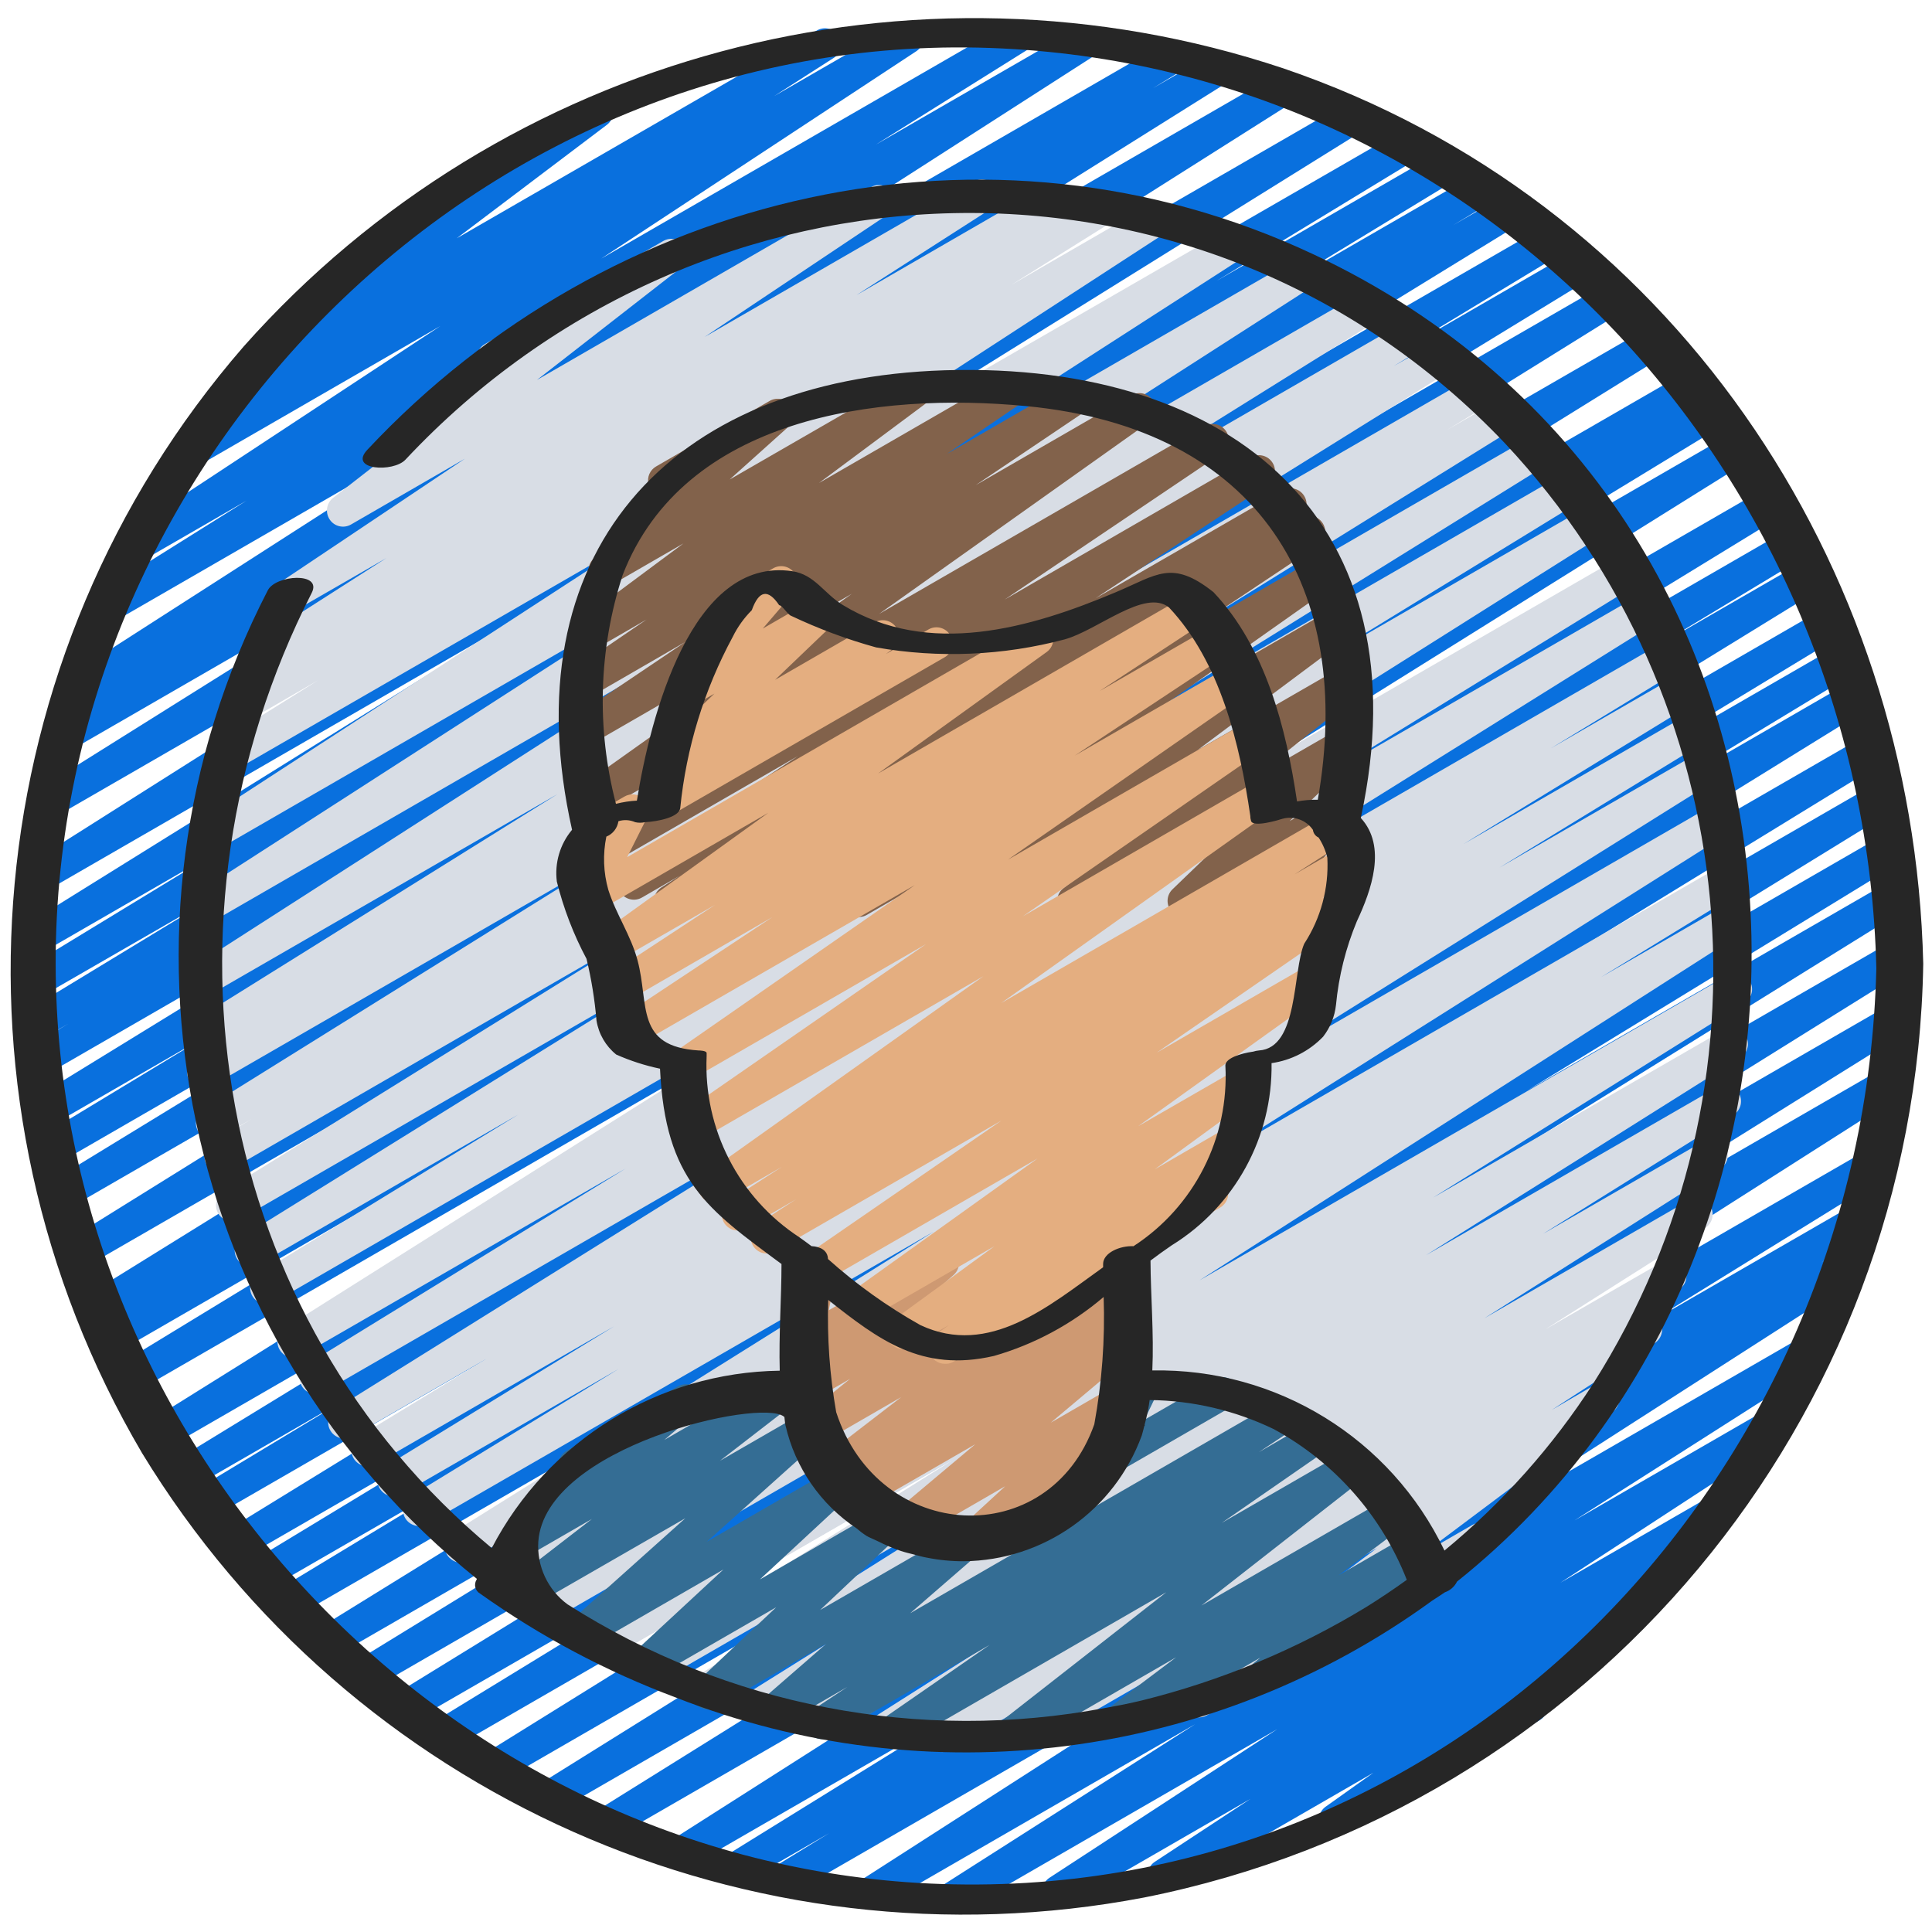 <svg width="32" height="32" viewBox="0 0 32 32" fill="none" xmlns="http://www.w3.org/2000/svg">
    <g clip-path="url(#clip0_1_1485)">
        <path d="M15.779 31.702C15.661 31.702 15.557 31.624 15.524 31.511C15.491 31.397 15.536 31.275 15.636 31.211L19.796 28.558L14.569 31.576C14.444 31.645 14.287 31.603 14.213 31.481C14.139 31.359 14.173 31.201 14.292 31.121L20.958 26.839L13.134 31.356C13.009 31.424 12.852 31.381 12.778 31.258C12.705 31.135 12.742 30.976 12.861 30.898L13.736 30.362L12.306 31.187C12.18 31.255 12.023 31.212 11.95 31.089C11.877 30.966 11.913 30.807 12.033 30.729L15.947 28.307L11.421 30.92C11.339 30.969 11.238 30.972 11.154 30.926C11.071 30.88 11.018 30.793 11.016 30.698C11.014 30.603 11.063 30.514 11.144 30.464L20.914 24.239L10.123 30.469C9.997 30.538 9.839 30.495 9.765 30.372C9.692 30.249 9.728 30.09 9.849 30.012L17.92 24.98L9.209 30.01C9.083 30.082 8.922 30.041 8.847 29.916C8.772 29.791 8.811 29.63 8.934 29.552L17.924 23.947L8.267 29.524C8.141 29.593 7.983 29.55 7.909 29.427C7.836 29.304 7.872 29.145 7.993 29.067L17.083 23.421L7.456 28.979C7.33 29.046 7.174 29.002 7.101 28.88C7.028 28.757 7.065 28.599 7.184 28.52L13.322 24.765L6.796 28.533C6.67 28.602 6.513 28.558 6.44 28.436C6.366 28.313 6.403 28.154 6.523 28.076L14.736 23.024L6.149 27.984C6.023 28.054 5.865 28.011 5.791 27.887C5.718 27.763 5.755 27.603 5.877 27.526L13.648 22.757L5.533 27.442C5.407 27.513 5.247 27.47 5.173 27.346C5.099 27.222 5.137 27.061 5.259 26.984L15.491 20.66L4.887 26.782C4.761 26.857 4.597 26.815 4.522 26.689C4.447 26.562 4.489 26.398 4.616 26.323L8.345 24.066L4.475 26.301C4.349 26.369 4.191 26.326 4.118 26.202C4.045 26.079 4.082 25.92 4.203 25.842L8.875 23.01L4.044 25.799C3.918 25.867 3.761 25.824 3.688 25.701C3.614 25.578 3.651 25.42 3.771 25.341L13.301 19.484L3.523 25.129C3.398 25.194 3.243 25.149 3.172 25.027C3.1 24.906 3.135 24.749 3.253 24.67L5.763 23.156L3.212 24.628C3.086 24.7 2.925 24.658 2.851 24.533C2.777 24.407 2.816 24.246 2.94 24.17L11.26 19.081L2.801 23.965C2.675 24.038 2.514 23.996 2.439 23.872C2.364 23.747 2.403 23.585 2.526 23.508L15.555 15.374L2.283 23.036C2.157 23.102 2.002 23.057 1.93 22.936C1.858 22.814 1.894 22.657 2.011 22.578L8.924 18.365L1.999 22.365C1.917 22.413 1.815 22.414 1.732 22.367C1.649 22.32 1.598 22.233 1.597 22.137C1.596 22.042 1.646 21.953 1.728 21.905L1.973 21.76L1.789 21.867C1.664 21.936 1.506 21.893 1.432 21.77C1.358 21.647 1.395 21.488 1.515 21.41L12.777 14.427L1.436 20.974C1.31 21.041 1.154 20.998 1.081 20.876C1.008 20.754 1.044 20.596 1.162 20.517L12.747 13.313L1.192 19.985C1.066 20.057 0.905 20.015 0.831 19.889C0.756 19.764 0.796 19.603 0.92 19.526L7.791 15.327L1.01 19.243C0.884 19.311 0.726 19.268 0.653 19.144C0.58 19.021 0.617 18.861 0.738 18.784L3.475 17.128L0.876 18.628C0.75 18.703 0.586 18.662 0.511 18.535C0.435 18.409 0.477 18.245 0.603 18.17L8.119 13.554L0.807 17.776C0.681 17.851 0.517 17.81 0.441 17.683C0.365 17.556 0.407 17.392 0.533 17.317L1.125 16.96L0.758 17.173C0.632 17.245 0.471 17.203 0.397 17.078C0.323 16.953 0.363 16.791 0.486 16.715L3.545 14.857L0.703 16.495C0.577 16.564 0.42 16.52 0.347 16.397C0.274 16.273 0.311 16.114 0.432 16.037L3.719 14.035L0.714 15.77C0.588 15.842 0.427 15.801 0.352 15.676C0.277 15.551 0.316 15.39 0.439 15.312L8.582 10.246L0.782 14.748C0.658 14.811 0.506 14.768 0.434 14.649C0.361 14.529 0.393 14.375 0.506 14.293L9.988 8.292L0.951 13.509C0.826 13.577 0.669 13.534 0.596 13.412C0.522 13.29 0.558 13.131 0.677 13.052L7.571 8.732L1.173 12.427C1.047 12.502 0.883 12.46 0.808 12.334C0.732 12.207 0.774 12.043 0.901 11.968L1.373 11.679C1.246 11.738 1.095 11.689 1.027 11.566C0.959 11.444 0.998 11.289 1.116 11.213L8.363 6.56L1.867 10.31C1.741 10.381 1.582 10.339 1.508 10.215C1.434 10.092 1.471 9.932 1.591 9.854L4.085 8.291L2.365 9.284C2.241 9.356 2.081 9.316 2.005 9.193C1.929 9.071 1.964 8.91 2.085 8.83L7.294 5.4L3.272 7.722C3.147 7.793 2.988 7.752 2.913 7.629C2.837 7.506 2.874 7.346 2.994 7.267L4.058 6.585C3.934 6.629 3.796 6.577 3.733 6.462C3.67 6.346 3.701 6.202 3.805 6.122L6.613 4C6.498 3.989 6.403 3.904 6.379 3.791C6.355 3.677 6.406 3.561 6.507 3.503L9.76 1.622C9.882 1.554 10.035 1.592 10.112 1.708C10.189 1.824 10.164 1.98 10.054 2.066L7.565 3.947L13.525 0.508C13.651 0.431 13.815 0.471 13.892 0.597C13.969 0.722 13.929 0.886 13.803 0.963L12.822 1.592L14.893 0.397C15.018 0.322 15.181 0.361 15.257 0.486C15.334 0.61 15.296 0.772 15.173 0.851L9.959 4.283L16.727 0.377C16.853 0.301 17.017 0.341 17.093 0.467C17.169 0.594 17.128 0.758 17.002 0.834L14.507 2.395L17.872 0.453C17.997 0.385 18.153 0.426 18.228 0.548C18.302 0.67 18.267 0.829 18.149 0.908L10.901 5.563L19.274 0.727C19.401 0.655 19.561 0.698 19.636 0.823C19.71 0.948 19.67 1.11 19.546 1.186L19.098 1.46L20.064 0.902C20.19 0.826 20.354 0.867 20.43 0.993C20.506 1.12 20.465 1.283 20.339 1.359L13.446 5.679L21.099 1.261C21.225 1.185 21.389 1.226 21.465 1.352C21.541 1.478 21.501 1.642 21.375 1.718L11.9 7.714L22.268 1.727C22.35 1.678 22.452 1.676 22.535 1.722C22.619 1.769 22.671 1.856 22.672 1.951C22.674 2.047 22.625 2.135 22.543 2.185L14.396 7.253L23.179 2.187C23.305 2.119 23.461 2.163 23.534 2.286C23.607 2.408 23.57 2.567 23.451 2.645L20.151 4.652L23.821 2.533C23.947 2.461 24.108 2.504 24.182 2.629C24.256 2.754 24.217 2.916 24.093 2.992L21.044 4.845L24.387 2.915C24.512 2.849 24.668 2.893 24.741 3.015C24.813 3.138 24.776 3.296 24.658 3.374L24.068 3.73L24.89 3.255C24.972 3.207 25.074 3.205 25.157 3.252C25.24 3.298 25.292 3.386 25.293 3.481C25.295 3.576 25.245 3.665 25.163 3.714L17.643 8.332L25.561 3.761C25.687 3.692 25.845 3.735 25.918 3.859C25.991 3.982 25.953 4.142 25.833 4.219L23.1 5.873L26.034 4.178C26.16 4.108 26.318 4.151 26.392 4.275C26.465 4.398 26.427 4.558 26.306 4.636L19.44 8.834L26.617 4.69C26.743 4.621 26.901 4.664 26.974 4.787C27.048 4.91 27.012 5.069 26.891 5.147L15.302 12.353L27.294 5.43C27.42 5.363 27.576 5.406 27.649 5.528C27.722 5.65 27.686 5.808 27.568 5.887L16.298 12.874L27.925 6.163C28.051 6.096 28.208 6.14 28.28 6.263C28.353 6.386 28.316 6.545 28.195 6.622L27.972 6.756L28.281 6.578C28.407 6.511 28.563 6.555 28.636 6.677C28.709 6.8 28.672 6.958 28.553 7.036L21.646 11.241L28.672 7.185C28.797 7.119 28.952 7.162 29.025 7.284C29.098 7.405 29.063 7.562 28.946 7.642L15.913 15.779L29.233 8.089C29.359 8.022 29.515 8.065 29.588 8.188C29.661 8.311 29.624 8.469 29.505 8.547L21.185 13.636L29.631 8.76C29.757 8.695 29.911 8.74 29.983 8.862C30.054 8.983 30.019 9.14 29.901 9.219L27.398 10.729L29.862 9.307C29.988 9.231 30.152 9.273 30.227 9.399C30.303 9.526 30.262 9.689 30.135 9.765L20.599 15.627L30.192 10.087C30.318 10.018 30.476 10.062 30.549 10.185C30.622 10.309 30.584 10.468 30.463 10.546L25.785 13.382L30.448 10.691C30.574 10.622 30.731 10.666 30.804 10.789C30.878 10.913 30.84 11.072 30.719 11.149L27.004 13.398L30.63 11.303C30.757 11.227 30.921 11.269 30.996 11.396C31.071 11.522 31.03 11.686 30.904 11.761L20.668 18.088L30.855 12.207C30.98 12.141 31.136 12.184 31.208 12.306C31.281 12.428 31.245 12.586 31.128 12.665L23.362 17.426L31.047 12.989C31.174 12.913 31.338 12.955 31.413 13.081C31.488 13.208 31.447 13.371 31.321 13.447L23.114 18.495L31.163 13.848C31.288 13.781 31.445 13.825 31.518 13.948C31.59 14.07 31.554 14.228 31.435 14.307L25.293 18.064L31.226 14.639C31.352 14.569 31.512 14.611 31.586 14.735C31.66 14.859 31.622 15.02 31.5 15.097L22.406 20.744L31.307 15.606C31.432 15.539 31.589 15.581 31.662 15.703C31.736 15.826 31.7 15.984 31.581 16.063L22.586 21.669L31.257 16.663C31.383 16.59 31.544 16.632 31.619 16.757C31.694 16.881 31.655 17.043 31.532 17.12L23.467 22.15L31.19 17.691C31.316 17.623 31.472 17.666 31.546 17.787C31.619 17.909 31.585 18.067 31.467 18.147L21.696 24.373L30.937 19.04C31.063 18.969 31.223 19.011 31.297 19.136C31.371 19.26 31.333 19.42 31.211 19.498L27.284 21.926L30.751 19.925C30.878 19.85 31.041 19.891 31.117 20.018C31.192 20.144 31.151 20.308 31.024 20.384L30.16 20.914L30.47 20.735C30.596 20.661 30.757 20.702 30.832 20.826C30.908 20.951 30.87 21.113 30.747 21.19L24.081 25.471L29.959 22.078C30.084 22.01 30.24 22.052 30.314 22.174C30.388 22.296 30.353 22.454 30.235 22.533L26.08 25.182L29.346 23.297C29.471 23.228 29.628 23.269 29.702 23.39C29.776 23.512 29.743 23.67 29.625 23.75L25.845 26.215L28.427 24.726C28.552 24.655 28.71 24.696 28.786 24.818C28.861 24.941 28.826 25.101 28.706 25.18L27.12 26.223L27.301 26.116C27.424 26.046 27.581 26.084 27.657 26.204C27.734 26.323 27.704 26.481 27.589 26.564L25.513 28.044C25.546 28.066 25.574 28.096 25.594 28.131C25.667 28.258 25.624 28.421 25.497 28.495L22.243 30.374C22.12 30.445 21.963 30.406 21.887 30.287C21.81 30.168 21.84 30.009 21.955 29.926L22.748 29.362L19.412 31.288C19.287 31.362 19.124 31.323 19.048 31.199C18.971 31.075 19.009 30.912 19.132 30.834L20.712 29.795L17.662 31.555C17.537 31.628 17.377 31.588 17.301 31.464C17.225 31.341 17.262 31.18 17.384 31.101L21.156 28.64L15.913 31.667C15.872 31.691 15.826 31.703 15.779 31.702Z" fill="#0970DE"/>
        <path d="M15.603 29.019C15.484 29.019 15.379 28.94 15.346 28.826C15.313 28.712 15.36 28.59 15.46 28.526L16.213 28.053L14.739 28.907C14.614 28.974 14.457 28.932 14.384 28.811C14.31 28.689 14.345 28.531 14.462 28.451L17.106 26.774L13.672 28.752C13.547 28.82 13.391 28.777 13.318 28.656C13.244 28.534 13.278 28.376 13.396 28.297L17.304 25.819L12.657 28.502C12.532 28.568 12.377 28.525 12.304 28.403C12.231 28.282 12.266 28.125 12.383 28.045L15.546 26.068L11.791 28.235C11.666 28.302 11.51 28.259 11.437 28.138C11.364 28.016 11.398 27.859 11.516 27.779L16.718 24.504L10.905 27.861C10.78 27.927 10.625 27.884 10.552 27.762C10.479 27.641 10.514 27.484 10.631 27.404L15.791 24.177L10.08 27.475C9.954 27.549 9.793 27.508 9.717 27.384C9.642 27.259 9.68 27.098 9.803 27.02L18.8 21.26L9.094 26.864C8.968 26.934 8.809 26.891 8.736 26.767C8.662 26.643 8.7 26.483 8.821 26.406L11.109 25.004L8.525 26.498C8.444 26.547 8.342 26.549 8.259 26.503C8.175 26.457 8.123 26.37 8.121 26.275C8.119 26.179 8.168 26.09 8.25 26.041L16.991 20.523L7.764 25.847C7.639 25.918 7.48 25.876 7.406 25.753C7.331 25.629 7.368 25.469 7.489 25.391L15.463 20.401L7.07 25.243C6.944 25.312 6.786 25.269 6.712 25.146C6.639 25.022 6.677 24.862 6.798 24.785L10.245 22.675L6.649 24.751C6.523 24.821 6.364 24.778 6.29 24.654C6.217 24.53 6.255 24.37 6.376 24.293L10.172 21.968L6.219 24.251C6.092 24.323 5.931 24.28 5.857 24.155C5.783 24.03 5.823 23.868 5.947 23.792L8.069 22.5L5.829 23.794C5.704 23.861 5.547 23.819 5.474 23.697C5.4 23.574 5.436 23.416 5.555 23.337L13.99 18.074L5.366 23.052C5.239 23.128 5.076 23.086 5 22.96C4.925 22.833 4.966 22.669 5.093 22.594L10.36 19.356L4.992 22.453C4.866 22.524 4.708 22.482 4.633 22.358C4.559 22.235 4.596 22.075 4.717 21.997L14.734 15.68L4.546 21.562C4.419 21.637 4.256 21.595 4.181 21.468C4.105 21.342 4.147 21.178 4.274 21.103L8.582 18.462L4.285 20.943C4.159 21.014 3.999 20.972 3.925 20.848C3.851 20.724 3.889 20.563 4.011 20.486L11.171 16.041L3.981 20.191C3.855 20.267 3.691 20.226 3.615 20.099C3.54 19.973 3.581 19.809 3.707 19.733L10.621 15.441L3.787 19.389C3.66 19.461 3.499 19.419 3.425 19.294C3.351 19.169 3.391 19.007 3.515 18.931L4.173 18.531L3.65 18.833C3.568 18.882 3.466 18.884 3.383 18.838C3.299 18.791 3.247 18.704 3.245 18.609C3.244 18.513 3.293 18.424 3.375 18.375L10.213 14.116L3.492 17.995C3.366 18.062 3.21 18.018 3.137 17.896C3.064 17.773 3.101 17.615 3.22 17.537L3.657 17.27L3.444 17.393C3.318 17.461 3.162 17.418 3.088 17.296C3.015 17.174 3.05 17.015 3.169 16.936L9.233 13.154L3.374 16.536C3.248 16.61 3.087 16.569 3.011 16.445C2.936 16.32 2.974 16.158 3.097 16.081L11.931 10.409L3.423 15.321C3.298 15.392 3.139 15.351 3.063 15.228C2.988 15.105 3.025 14.945 3.145 14.866L11.065 9.766L3.526 14.118C3.401 14.188 3.243 14.147 3.168 14.025C3.094 13.903 3.129 13.744 3.247 13.664L10.552 8.915L3.855 12.78C3.73 12.849 3.572 12.807 3.498 12.684C3.424 12.561 3.461 12.401 3.581 12.323L5.271 11.267L4.107 11.939C3.98 12.014 3.817 11.973 3.741 11.847C3.665 11.72 3.706 11.557 3.833 11.481L4.355 11.156C4.249 11.17 4.144 11.121 4.088 11.03C4.013 10.906 4.052 10.744 4.175 10.667L6.4 9.243L4.947 10.08C4.823 10.15 4.666 10.109 4.59 9.988C4.515 9.867 4.548 9.709 4.666 9.628L7.701 7.597L5.813 8.688C5.692 8.757 5.538 8.721 5.461 8.605C5.383 8.489 5.407 8.333 5.516 8.247L8.148 6.198C8.03 6.192 7.93 6.109 7.902 5.995C7.874 5.88 7.926 5.76 8.028 5.701L10.987 3.991C11.108 3.922 11.262 3.958 11.34 4.074C11.418 4.19 11.393 4.346 11.283 4.432L8.894 6.293L14.421 3.102C14.546 3.028 14.707 3.067 14.784 3.19C14.86 3.314 14.824 3.475 14.702 3.555L11.671 5.581L16.133 3.006C16.258 2.937 16.415 2.979 16.489 3.101C16.563 3.222 16.529 3.381 16.41 3.461L14.187 4.887L17.28 3.1C17.406 3.027 17.567 3.069 17.642 3.193C17.717 3.318 17.678 3.48 17.555 3.557L17.523 3.576L18.163 3.208C18.288 3.142 18.443 3.185 18.516 3.307C18.589 3.428 18.554 3.585 18.437 3.664L16.752 4.718L19.01 3.413C19.135 3.343 19.292 3.385 19.367 3.507C19.442 3.629 19.407 3.788 19.288 3.868L11.981 8.619L20.316 3.81C20.44 3.744 20.595 3.786 20.668 3.906C20.742 4.027 20.709 4.183 20.593 4.264L12.677 9.362L21.458 4.292C21.583 4.221 21.742 4.262 21.818 4.385C21.893 4.508 21.857 4.668 21.736 4.747L12.9 10.42L22.496 4.88C22.622 4.811 22.78 4.853 22.853 4.976C22.927 5.099 22.89 5.259 22.77 5.337L16.703 9.12L23.245 5.343C23.371 5.271 23.532 5.313 23.606 5.439C23.68 5.564 23.641 5.725 23.517 5.802L23.076 6.068L23.712 5.707C23.838 5.631 24.002 5.672 24.078 5.798C24.154 5.924 24.113 6.088 23.987 6.164L17.153 10.419L24.358 6.259C24.485 6.184 24.649 6.226 24.724 6.353C24.799 6.48 24.757 6.643 24.63 6.718L23.964 7.123L24.802 6.639C24.928 6.564 25.092 6.605 25.168 6.731C25.243 6.858 25.202 7.021 25.076 7.097L18.157 11.391L25.346 7.242C25.472 7.166 25.636 7.207 25.712 7.333C25.787 7.46 25.746 7.623 25.62 7.699L18.46 12.144L25.878 7.861C26.005 7.786 26.168 7.828 26.244 7.954C26.319 8.081 26.277 8.245 26.15 8.32L21.846 10.958L26.293 8.391C26.419 8.321 26.578 8.363 26.652 8.486C26.726 8.61 26.689 8.77 26.569 8.848L16.548 15.167L26.817 9.238C26.898 9.189 27 9.188 27.083 9.234C27.166 9.281 27.218 9.368 27.22 9.463C27.221 9.558 27.172 9.647 27.09 9.696L21.822 12.934L27.188 9.836C27.314 9.767 27.472 9.81 27.546 9.933C27.619 10.056 27.583 10.215 27.462 10.293L19.032 15.555L27.54 10.642C27.666 10.577 27.821 10.621 27.893 10.743C27.965 10.864 27.929 11.021 27.812 11.1L25.693 12.391L27.773 11.191C27.9 11.116 28.064 11.157 28.139 11.284C28.214 11.411 28.172 11.574 28.046 11.65L24.244 13.978L28.018 11.799C28.144 11.729 28.302 11.772 28.376 11.896C28.449 12.02 28.412 12.18 28.29 12.257L24.837 14.37L28.177 12.443C28.258 12.393 28.36 12.392 28.443 12.438C28.527 12.484 28.579 12.571 28.581 12.666C28.583 12.761 28.533 12.851 28.452 12.9L20.48 17.888L28.393 13.32C28.518 13.251 28.676 13.293 28.75 13.416C28.824 13.538 28.788 13.697 28.669 13.776L19.925 19.295L28.533 14.325C28.66 14.249 28.824 14.291 28.899 14.418C28.974 14.544 28.933 14.708 28.806 14.783L26.518 16.185L28.587 14.99C28.712 14.92 28.871 14.962 28.945 15.085C29.02 15.207 28.984 15.367 28.864 15.446L19.867 21.207L28.62 16.154C28.746 16.081 28.907 16.123 28.982 16.248C29.056 16.372 29.018 16.534 28.894 16.611L23.739 19.835L28.547 17.061C28.673 16.985 28.837 17.026 28.913 17.152C28.989 17.278 28.948 17.442 28.822 17.518L23.621 20.789L28.443 18.006C28.569 17.938 28.725 17.981 28.799 18.103C28.872 18.225 28.837 18.383 28.718 18.462L25.558 20.436L28.225 18.898C28.35 18.83 28.506 18.872 28.58 18.994C28.653 19.115 28.619 19.273 28.501 19.353L24.587 21.834L27.968 19.883C28.094 19.811 28.253 19.852 28.328 19.976C28.403 20.1 28.366 20.261 28.244 20.339L25.596 22.018L27.54 20.898C27.665 20.831 27.821 20.874 27.894 20.995C27.968 21.117 27.933 21.275 27.816 21.354L27.073 21.823L27.137 21.787C27.261 21.72 27.416 21.762 27.49 21.883C27.564 22.003 27.531 22.16 27.415 22.241L25.702 23.353L26.423 22.933C26.545 22.863 26.701 22.9 26.779 23.017C26.857 23.135 26.829 23.293 26.716 23.378L23.609 25.707L24.385 25.259C24.512 25.187 24.674 25.231 24.747 25.358C24.821 25.485 24.778 25.647 24.651 25.721L19.992 28.411C19.87 28.48 19.716 28.442 19.639 28.325C19.562 28.208 19.588 28.051 19.7 27.966L22.808 25.64L17.092 28.938C16.967 29.01 16.807 28.97 16.731 28.846C16.655 28.723 16.692 28.562 16.813 28.483L18.523 27.373L15.736 28.983C15.695 29.006 15.649 29.019 15.603 29.019Z" fill="#D8DDE5"/>
        <path d="M11.097 15.191C10.979 15.191 10.875 15.113 10.842 14.999C10.809 14.886 10.854 14.764 10.953 14.7L11.266 14.5L10.633 14.866C10.508 14.938 10.348 14.898 10.272 14.775C10.196 14.652 10.232 14.492 10.352 14.412L13.216 12.523L10.24 14.24C10.116 14.309 9.96 14.268 9.885 14.148C9.809 14.028 9.842 13.87 9.958 13.788L13.555 11.365L9.931 13.457C9.808 13.524 9.654 13.485 9.578 13.367C9.502 13.249 9.531 13.093 9.643 13.009L14.109 9.835L9.786 12.331C9.661 12.409 9.497 12.371 9.419 12.246C9.341 12.121 9.379 11.956 9.503 11.878L11.354 10.631L9.765 11.55C9.642 11.619 9.486 11.579 9.41 11.459C9.335 11.339 9.366 11.181 9.482 11.099L10.708 10.262L9.839 10.764C9.717 10.834 9.561 10.796 9.484 10.679C9.407 10.561 9.434 10.404 9.547 10.319L11.32 9.001L10.142 9.681C10.025 9.744 9.879 9.711 9.8 9.603C9.722 9.496 9.735 9.347 9.83 9.254L10.979 8.222C10.863 8.213 10.766 8.129 10.74 8.015C10.714 7.902 10.766 7.784 10.867 7.726L12.754 6.637C12.871 6.574 13.017 6.607 13.095 6.714C13.174 6.822 13.161 6.971 13.065 7.063L12.086 7.942L15.045 6.236C15.168 6.166 15.323 6.204 15.4 6.321C15.477 6.439 15.45 6.596 15.338 6.68L13.565 8L16.625 6.234C16.749 6.166 16.903 6.207 16.978 6.326C17.053 6.445 17.022 6.602 16.908 6.684L15.682 7.519L17.726 6.339C17.851 6.268 18.009 6.308 18.084 6.429C18.16 6.551 18.127 6.71 18.009 6.791L16.16 8.036L18.74 6.547C18.863 6.476 19.02 6.515 19.097 6.634C19.173 6.753 19.143 6.912 19.028 6.995L14.56 10.169L19.956 7.055C20.08 6.986 20.236 7.027 20.311 7.147C20.386 7.267 20.354 7.425 20.238 7.507L16.64 9.931L20.721 7.573C20.846 7.504 21.003 7.544 21.078 7.666C21.153 7.787 21.119 7.946 21.001 8.027L18.142 9.912L21.248 8.119C21.373 8.052 21.529 8.094 21.602 8.215C21.676 8.336 21.642 8.494 21.525 8.574L21.215 8.772L21.552 8.578C21.677 8.507 21.835 8.547 21.91 8.669C21.986 8.791 21.952 8.951 21.833 9.031L19.657 10.48L21.853 9.212C21.977 9.143 22.132 9.182 22.209 9.301C22.285 9.42 22.255 9.578 22.14 9.661L19.164 11.761L22.128 10.05C22.251 9.981 22.405 10.018 22.482 10.136C22.559 10.253 22.533 10.409 22.421 10.494L19.836 12.423L22.229 11.043C22.35 10.974 22.503 11.009 22.581 11.124C22.66 11.239 22.636 11.395 22.528 11.482L20.75 12.896L22.198 12.061C22.314 11.992 22.465 12.021 22.546 12.129C22.628 12.237 22.616 12.39 22.518 12.483L21.36 13.6L22.027 13.215C22.136 13.152 22.275 13.175 22.359 13.269C22.443 13.364 22.449 13.504 22.374 13.605L21.695 14.521C21.7 14.528 21.706 14.537 21.712 14.546C21.785 14.674 21.741 14.837 21.614 14.91L21.2 15.15C21.09 15.212 20.952 15.19 20.868 15.096C20.785 15.002 20.778 14.862 20.852 14.761L21.178 14.322L19.741 15.151C19.625 15.22 19.475 15.191 19.393 15.082C19.311 14.974 19.323 14.822 19.421 14.729L20.578 13.613L17.912 15.152C17.791 15.222 17.636 15.187 17.557 15.072C17.478 14.956 17.502 14.799 17.612 14.713L19.39 13.298L16.176 15.153C16.054 15.222 15.899 15.185 15.822 15.068C15.745 14.95 15.772 14.794 15.883 14.709L18.467 12.781L14.355 15.155C14.231 15.224 14.076 15.185 13.999 15.066C13.923 14.947 13.953 14.789 14.068 14.706L17.044 12.605L12.627 15.156C12.502 15.23 12.341 15.191 12.264 15.067C12.187 14.944 12.223 14.782 12.345 14.703L14.52 13.257L11.229 15.157C11.189 15.18 11.143 15.191 11.097 15.191Z" fill="#82624B"/>
        <path d="M15.992 25.85C15.883 25.849 15.784 25.782 15.744 25.68C15.704 25.577 15.731 25.461 15.812 25.387L16.65 24.616L15.04 25.547C14.921 25.614 14.77 25.579 14.691 25.467C14.612 25.355 14.632 25.201 14.736 25.112L16.154 23.921L14.273 25.006C14.15 25.076 13.994 25.038 13.918 24.919C13.841 24.8 13.87 24.642 13.985 24.559L14.034 24.523L13.92 24.587C13.798 24.659 13.641 24.623 13.563 24.505C13.484 24.388 13.511 24.229 13.624 24.144L14.928 23.14L13.602 23.906C13.481 23.975 13.327 23.94 13.248 23.825C13.169 23.71 13.193 23.554 13.301 23.467L14.08 22.838L13.484 23.182C13.367 23.245 13.221 23.212 13.142 23.104C13.064 22.997 13.077 22.848 13.172 22.755L13.54 22.426L13.481 22.459C13.39 22.512 13.277 22.506 13.192 22.445C13.107 22.383 13.065 22.278 13.086 22.175L13.26 21.326C13.162 21.292 13.092 21.203 13.082 21.099C13.073 20.995 13.124 20.895 13.214 20.843L13.481 20.689C13.572 20.636 13.685 20.642 13.77 20.703C13.855 20.764 13.897 20.87 13.876 20.973L13.727 21.702L15.492 20.682C15.61 20.619 15.755 20.652 15.834 20.76C15.912 20.867 15.899 21.016 15.804 21.109L15.435 21.439L16.757 20.676C16.878 20.608 17.03 20.644 17.108 20.758C17.186 20.871 17.165 21.026 17.058 21.114L16.279 21.744L18.137 20.672C18.259 20.604 18.412 20.64 18.49 20.756C18.567 20.872 18.542 21.028 18.433 21.114L17.129 22.118L18.516 21.318C18.639 21.248 18.794 21.287 18.871 21.405C18.948 21.524 18.918 21.682 18.804 21.765L18.607 21.907C18.725 21.888 18.841 21.951 18.891 22.059C18.941 22.168 18.912 22.297 18.82 22.374L17.404 23.564L18.476 22.945C18.593 22.878 18.742 22.91 18.822 23.019C18.902 23.128 18.888 23.279 18.789 23.371L17.952 24.142L18.119 24.045C18.246 23.979 18.402 24.024 18.473 24.148C18.545 24.272 18.506 24.43 18.386 24.507L16.126 25.813C16.085 25.837 16.039 25.85 15.992 25.85Z" fill="#CE9972"/>
        <path d="M18.339 24.446C18.247 24.446 18.162 24.399 18.113 24.321C18.064 24.244 18.059 24.146 18.099 24.063L18.461 23.314C18.442 23.295 18.425 23.274 18.411 23.251C18.376 23.189 18.366 23.116 18.384 23.048C18.403 22.98 18.447 22.921 18.509 22.886L18.8 22.718C18.901 22.66 19.029 22.674 19.115 22.754C19.201 22.834 19.224 22.96 19.173 23.066L18.956 23.516L20.107 22.852C20.189 22.8 20.294 22.797 20.38 22.844C20.465 22.892 20.518 22.983 20.516 23.081C20.515 23.179 20.46 23.268 20.373 23.314L18.473 24.411C18.432 24.434 18.386 24.446 18.339 24.446Z" fill="#346D94"/>
        <path d="M16.747 28.989C16.633 28.988 16.532 28.916 16.495 28.809C16.458 28.702 16.493 28.583 16.582 28.512L19.317 26.373L14.916 28.914C14.792 28.986 14.634 28.947 14.557 28.826C14.48 28.705 14.513 28.545 14.631 28.463L16.391 27.245L13.747 28.771C13.623 28.842 13.464 28.802 13.389 28.68C13.313 28.558 13.347 28.399 13.466 28.318L14.035 27.941L12.947 28.569C12.828 28.637 12.678 28.604 12.598 28.492C12.518 28.381 12.536 28.228 12.638 28.137L13.688 27.224L11.87 28.274C11.753 28.346 11.6 28.316 11.518 28.205C11.435 28.094 11.451 27.939 11.554 27.848L12.857 26.621L10.803 27.806C10.686 27.875 10.535 27.843 10.455 27.734C10.374 27.625 10.389 27.472 10.489 27.38L11.982 25.996L9.758 27.28C9.641 27.343 9.495 27.31 9.416 27.202C9.338 27.095 9.351 26.946 9.446 26.853L11.351 25.147L8.747 26.646C8.625 26.714 8.472 26.677 8.395 26.562C8.317 26.446 8.342 26.291 8.451 26.204L9.804 25.159L8.716 25.787C8.596 25.855 8.445 25.821 8.366 25.709C8.287 25.597 8.306 25.442 8.41 25.353L9.411 24.503C9.359 24.48 9.316 24.442 9.288 24.392C9.215 24.265 9.258 24.102 9.386 24.029L11.23 22.962C11.35 22.895 11.5 22.93 11.579 23.041C11.657 23.153 11.639 23.306 11.536 23.396L11.003 23.85L12.98 22.709C13.102 22.64 13.256 22.676 13.334 22.792C13.412 22.908 13.387 23.064 13.277 23.15L11.925 24.195L13.301 23.401C13.418 23.338 13.564 23.371 13.642 23.478C13.721 23.586 13.708 23.735 13.612 23.827L11.706 25.537L13.768 24.346C13.886 24.279 14.036 24.31 14.116 24.419C14.196 24.529 14.182 24.68 14.083 24.773L12.587 26.16L14.569 25.013C14.687 24.942 14.84 24.972 14.922 25.082C15.004 25.193 14.988 25.348 14.885 25.44L13.584 26.667L15.818 25.377C15.937 25.309 16.088 25.342 16.167 25.453C16.247 25.565 16.229 25.719 16.126 25.809L15.076 26.72L21.141 23.219C21.266 23.147 21.426 23.187 21.502 23.31C21.578 23.432 21.542 23.593 21.422 23.672L20.85 24.053L21.711 23.555C21.835 23.483 21.994 23.522 22.07 23.643C22.147 23.764 22.114 23.924 21.996 24.005L20.236 25.224L22.335 24.013C22.457 23.944 22.61 23.98 22.688 24.096C22.766 24.211 22.742 24.367 22.633 24.454L19.9 26.592L22.998 24.804C23.12 24.734 23.275 24.771 23.353 24.888C23.43 25.005 23.404 25.162 23.292 25.247L22.169 26.093L23.338 25.418C23.458 25.349 23.611 25.383 23.69 25.497C23.769 25.611 23.748 25.766 23.642 25.854L23.532 25.945L23.585 25.915C23.712 25.848 23.868 25.894 23.939 26.017C24.011 26.141 23.972 26.299 23.852 26.376L21.069 27.982C20.949 28.052 20.796 28.017 20.717 27.904C20.638 27.79 20.659 27.635 20.766 27.546L20.875 27.456L18.651 28.74C18.529 28.81 18.374 28.773 18.296 28.656C18.219 28.538 18.245 28.381 18.357 28.296L19.48 27.45L16.877 28.953C16.837 28.976 16.792 28.988 16.747 28.989Z" fill="#346D94"/>
        <path d="M15.651 22.589C15.535 22.589 15.432 22.514 15.397 22.403C15.362 22.293 15.402 22.172 15.496 22.105L15.721 21.945L15.081 22.313C14.958 22.379 14.806 22.339 14.731 22.223C14.655 22.106 14.682 21.951 14.792 21.867L16.473 20.64L14.4 21.836C14.277 21.906 14.121 21.867 14.045 21.749C13.968 21.63 13.998 21.472 14.111 21.389L17.185 19.188L13.66 21.223C13.536 21.293 13.379 21.253 13.303 21.133C13.227 21.013 13.259 20.855 13.375 20.773L16.587 18.56L12.839 20.723C12.713 20.8 12.549 20.76 12.473 20.634C12.396 20.508 12.436 20.343 12.562 20.267L13.189 19.862L12.361 20.342C12.235 20.419 12.071 20.379 11.994 20.254C11.917 20.128 11.957 19.964 12.082 19.887L12.953 19.325L11.969 19.893C11.845 19.964 11.689 19.925 11.612 19.806C11.535 19.687 11.566 19.528 11.681 19.445L16.289 16.169L11.591 18.88C11.468 18.949 11.312 18.91 11.236 18.79C11.16 18.671 11.191 18.513 11.306 18.43L15.34 15.636L11.467 17.871C11.343 17.94 11.187 17.901 11.111 17.781C11.036 17.662 11.066 17.504 11.181 17.421L15.152 14.66L10.53 17.327C10.406 17.396 10.249 17.355 10.175 17.234C10.1 17.113 10.133 16.955 10.25 16.874L12.793 15.19L10.379 16.587C10.254 16.658 10.095 16.617 10.02 16.495C9.944 16.372 9.98 16.212 10.099 16.133L11.844 14.987L10.218 15.924C10.096 15.991 9.942 15.952 9.867 15.835C9.791 15.718 9.818 15.562 9.929 15.478L12.725 13.463L9.883 15.104C9.781 15.164 9.652 15.15 9.565 15.069C9.479 14.988 9.456 14.859 9.51 14.754L9.843 14.092C9.723 14.128 9.594 14.078 9.53 13.971C9.457 13.843 9.501 13.681 9.628 13.607L10.342 13.194C10.444 13.134 10.574 13.148 10.661 13.229C10.747 13.31 10.769 13.439 10.716 13.544L10.388 14.197L17.049 10.351C17.172 10.283 17.327 10.321 17.403 10.439C17.48 10.557 17.451 10.715 17.338 10.798L14.543 12.812L19.683 9.844C19.808 9.769 19.97 9.809 20.047 9.933C20.123 10.057 20.086 10.22 19.963 10.298L18.211 11.447L20.061 10.381C20.186 10.303 20.35 10.342 20.428 10.467C20.506 10.592 20.467 10.757 20.342 10.834L17.802 12.515L20.378 11.028C20.502 10.959 20.658 10.999 20.733 11.118C20.809 11.238 20.779 11.396 20.663 11.478L16.693 14.24L20.686 11.935C20.81 11.863 20.968 11.902 21.045 12.023C21.122 12.144 21.089 12.304 20.971 12.385L16.94 15.178L20.904 12.889C21.027 12.819 21.183 12.857 21.26 12.976C21.337 13.096 21.306 13.254 21.192 13.337L16.583 16.614L22.029 13.47C22.154 13.403 22.31 13.445 22.384 13.566C22.458 13.687 22.424 13.845 22.307 13.925L21.44 14.483L22.23 14.028C22.355 13.96 22.511 14.002 22.585 14.123C22.659 14.244 22.625 14.402 22.508 14.482L21.875 14.891L22.08 14.773C22.204 14.701 22.363 14.74 22.439 14.861C22.516 14.982 22.483 15.142 22.365 15.223L19.156 17.437L21.635 16.006C21.758 15.936 21.913 15.975 21.99 16.093C22.067 16.212 22.037 16.37 21.923 16.453L18.851 18.654L20.518 17.694C20.641 17.622 20.799 17.66 20.876 17.779C20.954 17.898 20.924 18.057 20.809 18.14L19.128 19.367L20.354 18.658C20.477 18.59 20.631 18.629 20.707 18.747C20.783 18.865 20.755 19.021 20.642 19.105L20.084 19.502C20.203 19.506 20.305 19.587 20.335 19.703C20.364 19.819 20.314 19.939 20.211 20L15.784 22.559C15.743 22.581 15.697 22.591 15.651 22.589Z" fill="#E4AE80"/>
        <path d="M10.93 13.571C10.815 13.571 10.713 13.498 10.677 13.389C10.64 13.28 10.678 13.16 10.77 13.091L11.081 12.858C10.994 12.859 10.911 12.82 10.857 12.752C10.776 12.644 10.788 12.492 10.885 12.399L11.833 11.488L11.548 11.653C11.435 11.718 11.292 11.692 11.209 11.592C11.126 11.492 11.127 11.347 11.212 11.248L12.003 10.326C11.966 10.304 11.937 10.273 11.916 10.235C11.842 10.108 11.886 9.945 12.013 9.871L12.806 9.413C12.919 9.348 13.062 9.374 13.145 9.474C13.228 9.574 13.227 9.719 13.142 9.818L12.634 10.411L13.465 9.931C13.582 9.86 13.733 9.889 13.815 9.998C13.898 10.107 13.884 10.26 13.785 10.354L12.838 11.26L14.488 10.308C14.61 10.238 14.766 10.275 14.844 10.392C14.921 10.51 14.894 10.668 14.781 10.752L14.675 10.832L15.387 10.421C15.514 10.354 15.67 10.4 15.742 10.524C15.813 10.647 15.774 10.806 15.654 10.882L11.064 13.532C11.024 13.557 10.977 13.571 10.93 13.571Z" fill="#E4AE80"/>
        <path d="M18.949 31.429C26.357 29.956 31.733 23.514 31.855 15.962C31.697 9.306 27.648 3.309 21.253 1.131C15.108 -0.917 8.334 0.896 4.034 5.741C-0.403 10.855 -1.079 18.23 2.352 24.066C5.808 29.74 12.423 32.675 18.949 31.429ZM16.608 0.803C24.759 1.205 30.887 8.034 31.078 16.038C30.877 24.484 24.075 31.603 15.392 31.197C7.382 30.822 0.932 23.947 0.922 15.962C0.912 7.52 8.087 0.383 16.608 0.803Z" fill="#262626"/>
        <path d="M7.899 26.151L7.892 26.167C7.869 26.205 7.862 26.251 7.874 26.294C7.885 26.337 7.914 26.374 7.953 26.396C8.953 27.107 10.042 27.685 11.191 28.115C15.368 29.757 20.095 29.152 23.724 26.51C23.794 26.463 23.864 26.421 23.933 26.373C24.02 26.343 24.092 26.279 24.133 26.196C31.157 20.59 30.795 8.462 21.756 4.213C16.365 1.68 10.092 3.17 6.085 7.449C5.765 7.789 6.516 7.827 6.715 7.614C11.629 2.366 19.916 2.062 24.931 7.347C28.91 11.598 29.509 18.002 26.388 22.917C25.715 23.96 24.884 24.892 23.925 25.682C23.036 23.825 21.145 22.659 19.086 22.699C19.114 22.087 19.058 21.453 19.056 20.879C19.173 20.791 19.29 20.706 19.408 20.626C20.452 19.981 21.08 18.835 21.061 17.609C21.387 17.562 21.687 17.408 21.915 17.171C22.033 17.019 22.107 16.837 22.128 16.646C22.173 16.169 22.29 15.701 22.474 15.259C22.716 14.742 22.973 14.02 22.539 13.548C23.595 8.676 20.468 5.986 15.65 6.133C11.045 6.276 8.453 9.194 9.475 13.744C9.275 13.982 9.184 14.293 9.223 14.602C9.334 15.047 9.499 15.477 9.715 15.882C9.796 16.218 9.851 16.56 9.88 16.904C9.916 17.126 10.032 17.326 10.207 17.467C10.44 17.57 10.683 17.649 10.932 17.701C11.018 19.557 11.723 20.032 12.944 20.936C12.944 21.502 12.898 22.11 12.915 22.703C10.905 22.73 9.073 23.858 8.145 25.641C3.534 21.807 2.411 15.222 5.163 9.82C5.343 9.468 4.566 9.522 4.436 9.777C1.548 15.364 2.997 22.212 7.899 26.151ZM18.125 23.591C17.378 25.708 14.555 25.564 13.85 23.39C13.742 22.777 13.698 22.153 13.718 21.531C14.552 22.188 15.264 22.735 16.462 22.459C17.131 22.267 17.75 21.933 18.28 21.482C18.304 22.189 18.252 22.896 18.125 23.591ZM10.314 9.522C11.328 6.908 14.535 6.491 16.994 6.726C20.869 7.096 22.439 9.757 21.827 13.246C21.712 13.244 21.596 13.254 21.483 13.275C21.303 12.055 20.962 10.723 20.099 9.808C19.409 9.26 19.162 9.523 18.483 9.808C17.055 10.411 15.385 10.888 13.96 10.021C13.648 9.831 13.495 9.517 13.123 9.461C11.453 9.211 10.77 11.878 10.549 13.261C10.432 13.267 10.316 13.285 10.202 13.314C9.876 12.065 9.915 10.749 10.314 9.522ZM11.704 17.497V17.443C11.704 17.401 11.585 17.399 11.572 17.399C10.515 17.333 10.756 16.64 10.56 15.907C10.451 15.495 10.204 15.143 10.076 14.74C9.994 14.452 9.983 14.15 10.043 13.857C10.15 13.814 10.226 13.717 10.243 13.602C10.334 13.573 10.433 13.579 10.521 13.618C10.573 13.63 10.628 13.63 10.681 13.618C10.903 13.607 11.25 13.534 11.267 13.384C11.366 12.39 11.662 11.426 12.137 10.547C12.217 10.384 12.324 10.235 12.452 10.107C12.57 9.777 12.721 9.75 12.905 10.023C12.966 10.033 13.043 10.179 13.106 10.201C13.558 10.415 14.029 10.59 14.511 10.723C15.55 10.906 16.616 10.86 17.635 10.59C18.183 10.438 18.963 9.743 19.362 10.061C20.211 10.963 20.535 12.32 20.709 13.515C20.709 13.541 20.712 13.567 20.72 13.591C20.739 13.717 21.197 13.577 21.237 13.563C21.428 13.508 21.633 13.581 21.746 13.745C21.753 13.801 21.788 13.849 21.84 13.872C21.907 13.974 21.956 14.088 21.985 14.207C22.011 14.71 21.877 15.209 21.602 15.631C21.407 16.079 21.513 17.358 20.852 17.399C20.82 17.402 20.789 17.408 20.758 17.418C20.545 17.448 20.298 17.528 20.296 17.646C20.361 18.845 19.78 19.987 18.774 20.641C18.55 20.63 18.271 20.751 18.271 20.936V20.99C17.374 21.63 16.388 22.479 15.248 21.95C14.698 21.642 14.184 21.274 13.714 20.853C13.709 20.71 13.587 20.647 13.441 20.64C13.374 20.59 13.308 20.541 13.244 20.496C12.236 19.839 11.65 18.698 11.704 17.497ZM12.985 23.463L12.992 23.47C12.999 23.516 13 23.564 13.01 23.608C13.17 24.307 13.591 24.918 14.188 25.315C14.24 25.36 14.295 25.402 14.353 25.439C14.397 25.466 14.446 25.482 14.491 25.505C14.508 25.514 14.526 25.521 14.544 25.53C14.667 25.592 14.795 25.646 14.925 25.69C14.994 25.713 15.065 25.729 15.136 25.747C15.206 25.766 15.28 25.787 15.354 25.8C15.554 25.84 15.758 25.86 15.962 25.859C17.283 25.847 18.459 25.016 18.912 23.775C18.928 23.726 18.938 23.674 18.952 23.623C18.956 23.617 18.96 23.611 18.963 23.605L18.958 23.599C18.995 23.464 19.023 23.327 19.042 23.189C19.755 23.197 20.456 23.361 21.098 23.671C22.103 24.218 22.883 25.102 23.301 26.167C23.081 26.325 22.858 26.475 22.63 26.617C21.478 27.318 20.225 27.839 18.916 28.164L18.838 28.182C18.663 28.223 18.488 28.257 18.313 28.288C15.232 28.872 12.044 28.259 9.4 26.573C9.073 26.332 8.89 25.941 8.916 25.535C9.027 23.955 12.606 23.154 12.983 23.463H12.985Z" fill="#262626"/>
    </g>
    <defs>
        <clipPath id="clip0_1_1485">
            <rect width="32" height="32" fill="white"/>
        </clipPath>
    </defs>
</svg>
